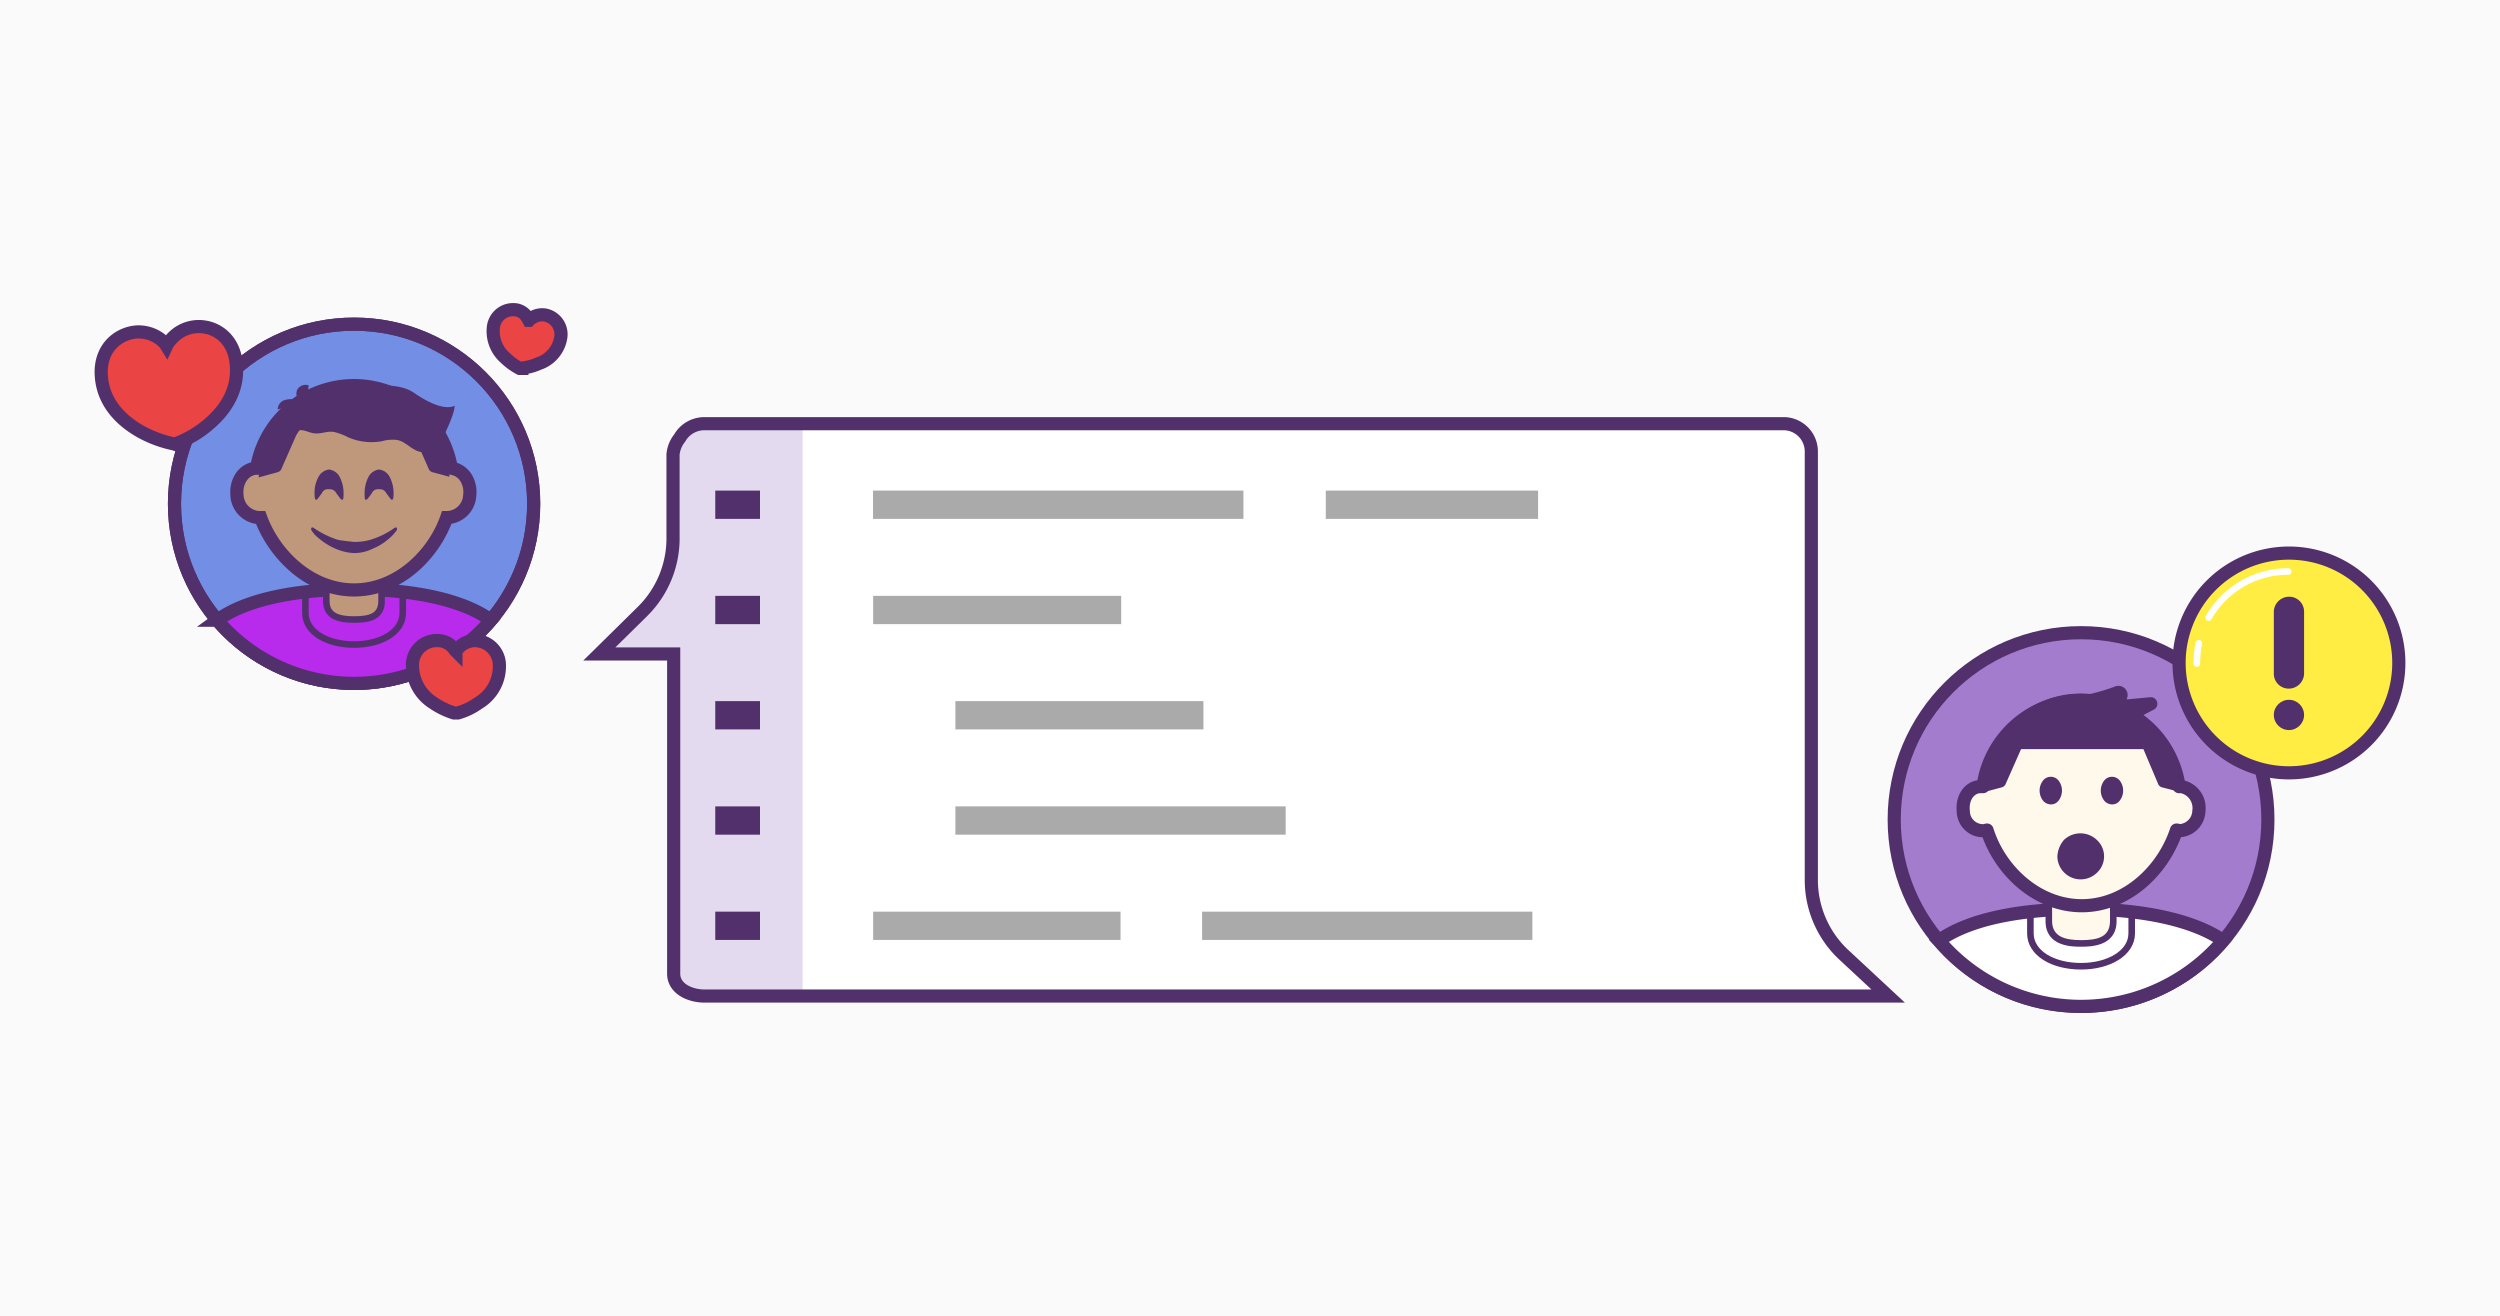 <svg id="Layer_1" data-name="Layer 1" xmlns="http://www.w3.org/2000/svg" xmlns:xlink="http://www.w3.org/1999/xlink" viewBox="0 0 380 200"><defs><style>.cls-1,.cls-19,.cls-6,.cls-9{fill:none;}.cls-2{fill:#fafafa;}.cls-14,.cls-3{fill:#fff;}.cls-4{clip-path:url(#clip-path);}.cls-5{fill:#e4daef;}.cls-10,.cls-11,.cls-13,.cls-14,.cls-16,.cls-17,.cls-18,.cls-6,.cls-7,.cls-8,.cls-9{stroke:#52306c;}.cls-10,.cls-11,.cls-13,.cls-14,.cls-17,.cls-18,.cls-19,.cls-6,.cls-7,.cls-8,.cls-9{stroke-miterlimit:10;}.cls-11,.cls-13,.cls-14,.cls-16,.cls-17,.cls-18,.cls-6,.cls-7,.cls-8{stroke-width:2px;}.cls-7{fill:#738ee5;}.cls-8{fill:#b82bed;}.cls-10,.cls-11{fill:#bf977b;}.cls-12{fill:#52306c;}.cls-13{fill:#a47cce;}.cls-15,.cls-16{fill:#fff9eb;}.cls-16{stroke-linecap:square;stroke-linejoin:round;}.cls-17{fill:#ea4444;}.cls-18{fill:#ffed43;}.cls-19{stroke:#fff;stroke-linecap:round;}.cls-20{fill:#aaa;}</style><clipPath id="clip-path"><path class="cls-1" d="M280.12,145a15.58,15.58,0,0,1-4.8-11.3v-65a4.23,4.23,0,0,0-4.1-4.3H107a4.33,4.33,0,0,0-3.7,2.2,4.59,4.59,0,0,0-1,2.5v12.4a15.62,15.62,0,0,1-4.6,11.4l-6.6,6.5h11.3V148c0,2.3,2.5,3.4,4.7,3.4H287Z"/></clipPath></defs><title>getting-feedback-earlier</title><rect class="cls-2" width="380" height="200"/><path id="SVGID" class="cls-3" d="M280.12,145a15.58,15.58,0,0,1-4.8-11.3v-65a4.23,4.23,0,0,0-4.1-4.3H107a4.33,4.33,0,0,0-3.7,2.2,4.59,4.59,0,0,0-1,2.5v12.4a15.62,15.62,0,0,1-4.6,11.4l-6.6,6.5h11.3V148c0,2.3,2.5,3.4,4.7,3.4H287Z"/><g class="cls-4"><path class="cls-5" d="M122,170.77H91V59.47a14.62,14.62,0,0,1,14.6-14.6H122v125.9Z"/></g><path id="SVGID-2" class="cls-6" d="M280.12,145a15.58,15.58,0,0,1-4.8-11.3v-65a4.23,4.23,0,0,0-4.1-4.3H107a4.33,4.33,0,0,0-3.7,2.2,4.59,4.59,0,0,0-1,2.5v12.4a15.62,15.62,0,0,1-4.6,11.4l-6.6,6.5h11.3V148c0,2.3,2.5,3.4,4.7,3.4H287Z"/><circle id="SVGID-3" class="cls-7" cx="53.82" cy="76.57" r="27.3"/><circle id="SVGID-4" class="cls-6" cx="53.82" cy="76.57" r="27.3"/><path class="cls-8" d="M53.82,89.57c-8.7,0-16.4,1.5-20.8,4.7a27.33,27.33,0,0,0,41.6,0C70.22,91.07,62.52,89.57,53.82,89.57Z"/><path class="cls-9" d="M46.42,89.57v3.6c0,2.9,3.3,4.8,7.4,4.8h0c4.1,0,7.4-1.9,7.4-4.8v-3.6"/><path class="cls-10" d="M58,87.17h-8.4v4.2c0,2.3,1.9,2.8,4.2,2.8h0c2.3,0,4.2-.4,4.2-2.8v-4.2Z"/><path class="cls-11" d="M53.82,89.67c-6.8,0-12.2-5.5-14.2-11h-0.3a3.56,3.56,0,0,1-3.3-3.4c-0.2-2.1,1-3.9,2.8-4.1H39a15,15,0,0,1,29.6,0h0a3.15,3.15,0,0,1,2.2,1.4,4.17,4.17,0,0,1,.6,2.7,3.56,3.56,0,0,1-3.3,3.4h-0.2C66,84.17,60.62,89.67,53.82,89.67Z"/><path class="cls-12" d="M53.82,59.17a14.64,14.64,0,0,1,14.4,12.5h0.5a3.29,3.29,0,0,1-.5,6.4h-0.3c-0.1,0-.2,0-0.2-0.1-1.9,6-7.4,11.2-13.9,11.2s-12-5.3-13.8-11.1c-0.1,0-.3.1-0.4,0.1h-0.3a3.11,3.11,0,0,1-2.8-2.9c-0.2-1.8.8-3.4,2.3-3.5h0.6a14.55,14.55,0,0,1,14.4-12.6m0-1a15.52,15.52,0,0,0-15.2,12.6,3.29,3.29,0,0,0-2.4,1.6,4.35,4.35,0,0,0-.7,2.9,3.91,3.91,0,0,0,3.8,3.7h0c2.1,6,7.6,11.1,14.5,11.1s12.4-5.4,14.5-11a4.35,4.35,0,0,0,.7-8.4,15.37,15.37,0,0,0-15.2-12.5h0Z"/><path class="cls-12" d="M62.92,66.17l2.2,5a0.9,0.9,0,0,0,.6.6l2.6,0.7a14.55,14.55,0,0,0-29,.1l2.9-.8a0.9,0.9,0,0,0,.6-0.6l2.2-5,0.5-.8,4-2.2,5.4,1.7Z"/><path class="cls-12" d="M50.82,65.67a9,9,0,0,1,2.1.8,8.94,8.94,0,0,0,5.1.6,6,6,0,0,1,2.3-.2c1.3,0.2,2.2,1.5,3.5,1.8a3.16,3.16,0,0,0,3.4-1.9c0.6-1.3,1.8-3.7,1.9-5.1-1.7.8-4.5-.8-6.1-1.9-2.3-1.6-5.1-1-7.9-1.4a17,17,0,0,0-4.5-.2,4.77,4.77,0,0,0-3.7,2.4,6.7,6.7,0,0,1,0-2,1.47,1.47,0,0,0-1.7.6,1.38,1.38,0,0,0,.3,1.7,3.76,3.76,0,0,0-2.1-.1,1.49,1.49,0,0,0-1.2,1.5,1.23,1.23,0,0,1,1.5.2,4.09,4.09,0,0,0-3.2,2.5,14.48,14.48,0,0,0-1,4.1,18.46,18.46,0,0,1-.4,2.3c-0.1-.4,1.1,0,1.5,0s-0.1.1-.1,0.5c1.3-.1,2.1-1.5,2.5-2.8s0.7-2.7,1.8-3.4,1.9,0.1,3,.2S49.72,65.47,50.82,65.67Z"/><g id="a"><path class="cls-12" d="M47.32,80.57a4.56,4.56,0,0,0,1.2,1.3,10,10,0,0,0,2.4,1.5,8.17,8.17,0,0,0,2.9.7,6.48,6.48,0,0,0,2.9-.7,8.31,8.31,0,0,0,2.4-1.5,6.42,6.42,0,0,0,1.2-1.3c0.1-.4-0.1-0.5-0.4-0.3a12.49,12.49,0,0,1-3.7,1.8,8.75,8.75,0,0,1-2.4.3q-1.5-.15-2.4-0.3a13.77,13.77,0,0,1-3.7-1.8c-0.3-.2-0.5-0.1-0.4.3m4.9-5.4a5.4,5.4,0,0,0-.6-2.7,2.08,2.08,0,0,0-1.6-1.1h0a2.08,2.08,0,0,0-1.6,1.1,4.91,4.91,0,0,0-.6,2.7c0,0.8.2,1,.5,0.6l0.6-.8a1,1,0,0,1,1.1-.6h0a1.08,1.08,0,0,1,1.1.6l0.6,0.8c0.4,0.4.5,0.2,0.5-.6m3.7,0.6,0.6-.8a1,1,0,0,1,1.1-.6h0a1.08,1.08,0,0,1,1.1.6l0.6,0.8c0.3,0.4.5,0.2,0.5-.6a5.4,5.4,0,0,0-.6-2.7,2.08,2.08,0,0,0-1.6-1.1h0a2.08,2.08,0,0,0-1.6,1.1,5.4,5.4,0,0,0-.6,2.7C55.42,76,55.52,76.17,55.92,75.77Z"/></g><circle id="SVGID-5" class="cls-13" cx="316.32" cy="124.57" r="28.4"/><circle id="SVGID-6" class="cls-9" cx="316.32" cy="124.57" r="28.4"/><path class="cls-9" d="M305,139.27c-0.7,3.5,4.7,7,11.5,7s12.1-3.6,11.5-7.1"/><path class="cls-14" d="M316.32,138.17c-9.1,0-17,1.5-21.6,4.8a28.33,28.33,0,0,0,43.2,0C333.32,139.77,325.32,138.17,316.32,138.17Z"/><path class="cls-9" d="M308.62,138.17v3.7c0,3,3.4,5,7.7,5h0c4.2,0,7.7-2,7.7-5v-3.7"/><path class="cls-15" d="M316.32,143.37c-1.34,0-4.9,0-4.9-3.4v-4.8h9.8V140C321.22,143.37,317.82,143.37,316.32,143.37Z"/><path class="cls-12" d="M320.72,135.67V140c0,2.5-2,2.9-4.4,2.9s-4.4-.5-4.4-2.9v-4.3h8.8m1-1h-10.8V140c0,3.9,4.06,3.9,5.4,3.9s5.4,0,5.4-3.9v-5.3h0Z"/><path class="cls-16" d="M331.62,119.57h-0.4a15.13,15.13,0,0,0-7.4-11c1.6-.8,3.1-1.6,3.1-1.6l-5.3.5h-0.1a14.42,14.42,0,0,0,.85-1.67,0.4,0.4,0,0,0-.53-0.52,29.11,29.11,0,0,1-4.42,1.29c-0.4,0-.7-0.1-1.1-0.1a15.09,15.09,0,0,0-14.9,13.1h-0.6c-1.6.2-2.6,1.8-2.4,3.7a3,3,0,0,0,3,3h0.21c0.1,0,.3-0.1.4-0.1,1.9,6.1,7.6,11.5,14.4,11.5s12.4-5.4,14.4-11.5c0.1,0,.2,0,0.2.1a3.1,3.1,0,0,0,3.2-3h0A3.31,3.31,0,0,0,331.62,119.57Z"/><path class="cls-12" d="M328,119.07a0.9,0.9,0,0,0,.6.6l2.7,0.7a15,15,0,0,0-30,.1l3-.8a0.9,0.9,0,0,0,.6-0.6l2.3-5.2h18.6Z"/><g id="a-2"><path class="cls-12" d="M312.72,130.17a3.54,3.54,0,0,0,6,2.5,3.39,3.39,0,0,0,.21-4.79l-0.21-.21a3.62,3.62,0,0,0-5,0,4.17,4.17,0,0,0-1,2.5m0.2-8.5a2.5,2.5,0,0,0,0-3,1.5,1.5,0,0,0-2.4,0,2.5,2.5,0,0,0,0,3,1.56,1.56,0,0,0,1.2.6,1.41,1.41,0,0,0,1.2-.6"/></g><path class="cls-12" d="M322.22,121.67a2.5,2.5,0,0,0,0-3,1.5,1.5,0,0,0-2.4,0,2.5,2.5,0,0,0,0,3,1.56,1.56,0,0,0,1.2.6,1.41,1.41,0,0,0,1.2-.6"/><path class="cls-12" d="M316.32,106.47a27.52,27.52,0,0,0,5.84-1.5,0.29,0.29,0,0,1,.38.35,12.22,12.22,0,0,1-2.12,3.73Z"/><path class="cls-12" d="M320.92,107.57l5.13-.51a0.17,0.17,0,0,1,.1.31c-1.57.8-5.08,2.55-6.23,2.7C318.42,110.27,320.92,107.57,320.92,107.57Z"/><path class="cls-17" d="M26.72,67.57l-0.3-.1a18,18,0,0,1-5.1-1.9c-3.5-2-5.6-4.8-5.9-8.2-0.4-4.2,2.3-6.6,5.2-6.9a5.51,5.51,0,0,1,3.9,1.2,3.45,3.45,0,0,1,.8.9,3.59,3.59,0,0,1,.7-1,5.56,5.56,0,0,1,3.6-1.9c2.9-.3,6,1.6,6.3,5.8,0.3,3.4-1.2,6.5-4.3,9.1a16.8,16.8,0,0,1-4.7,2.8Z"/><path class="cls-17" d="M79.12,56H79a9.58,9.58,0,0,1-2.2-1.6,5.38,5.38,0,0,1-1.8-4.7,3,3,0,0,1,3.35-2.61h0.05a2.45,2.45,0,0,1,1.7,1.1c0.1,0.2.2,0.3,0.3,0.5a2.18,2.18,0,0,1,.5-0.4,2.82,2.82,0,0,1,2-.4,3,3,0,0,1,2.31,3.56v0a5,5,0,0,1-3.3,3.8,8.53,8.53,0,0,1-2.6.7h-0.2Z"/><path class="cls-17" d="M69.22,108.37H69a11.83,11.83,0,0,1-3.1-1.5,6.75,6.75,0,0,1-3.2-5.5,3.71,3.71,0,0,1,3.41-4h0.29a3.1,3.1,0,0,1,2.4,1c0.2,0.2.3,0.4,0.5,0.6a2.65,2.65,0,0,1,.5-0.6,3.49,3.49,0,0,1,2.4-1,3.77,3.77,0,0,1,3.71,3.83q0,0.08,0,.17a6.49,6.49,0,0,1-3.2,5.5,10,10,0,0,1-3.1,1.5h-0.4Z"/><path class="cls-18" d="M347.92,84.07a16.7,16.7,0,1,0,16.7,16.7A16.7,16.7,0,0,0,347.92,84.07Z"/><circle class="cls-12" cx="347.92" cy="108.67" r="2.3"/><path class="cls-12" d="M350.22,102.37a2.33,2.33,0,0,1-2.3,2.3,2.26,2.26,0,0,1-2.3-2.22s0-.05,0-0.08V93a2.33,2.33,0,0,1,2.3-2.3,2.26,2.26,0,0,1,2.3,2.22s0,0.05,0,.08v9.4Z"/><path class="cls-19" d="M347.82,86.87a13.87,13.87,0,0,0-12.1,7m-1.5,3.9a15.53,15.53,0,0,0-.3,3.1"/><path class="cls-12" d="M108.72,74.57h6.8v4.3h-6.8v-4.3Z"/><path class="cls-12" d="M108.72,90.57h6.8v4.3h-6.8v-4.3Z"/><path class="cls-12" d="M108.72,106.57h6.8v4.3h-6.8v-4.3Z"/><path class="cls-12" d="M108.72,122.57h6.8v4.3h-6.8v-4.3Z"/><path class="cls-12" d="M108.72,138.57h6.8v4.3h-6.8v-4.3Z"/><path class="cls-20" d="M132.72,74.57H189v4.3h-56.3v-4.3Z"/><path class="cls-20" d="M201.52,74.57h32.27v4.3H201.52v-4.3Z"/><path class="cls-20" d="M132.72,90.57h37.7v4.3h-37.7v-4.3Z"/><path class="cls-20" d="M145.22,106.57h37.7v4.3h-37.7v-4.3Z"/><path class="cls-20" d="M145.22,122.57h50.2v4.3h-50.2v-4.3Z"/><path class="cls-20" d="M132.72,138.57h37.6v4.3h-37.6v-4.3Z"/><path class="cls-20" d="M182.72,138.57h50.2v4.3h-50.2v-4.3Z"/></svg>